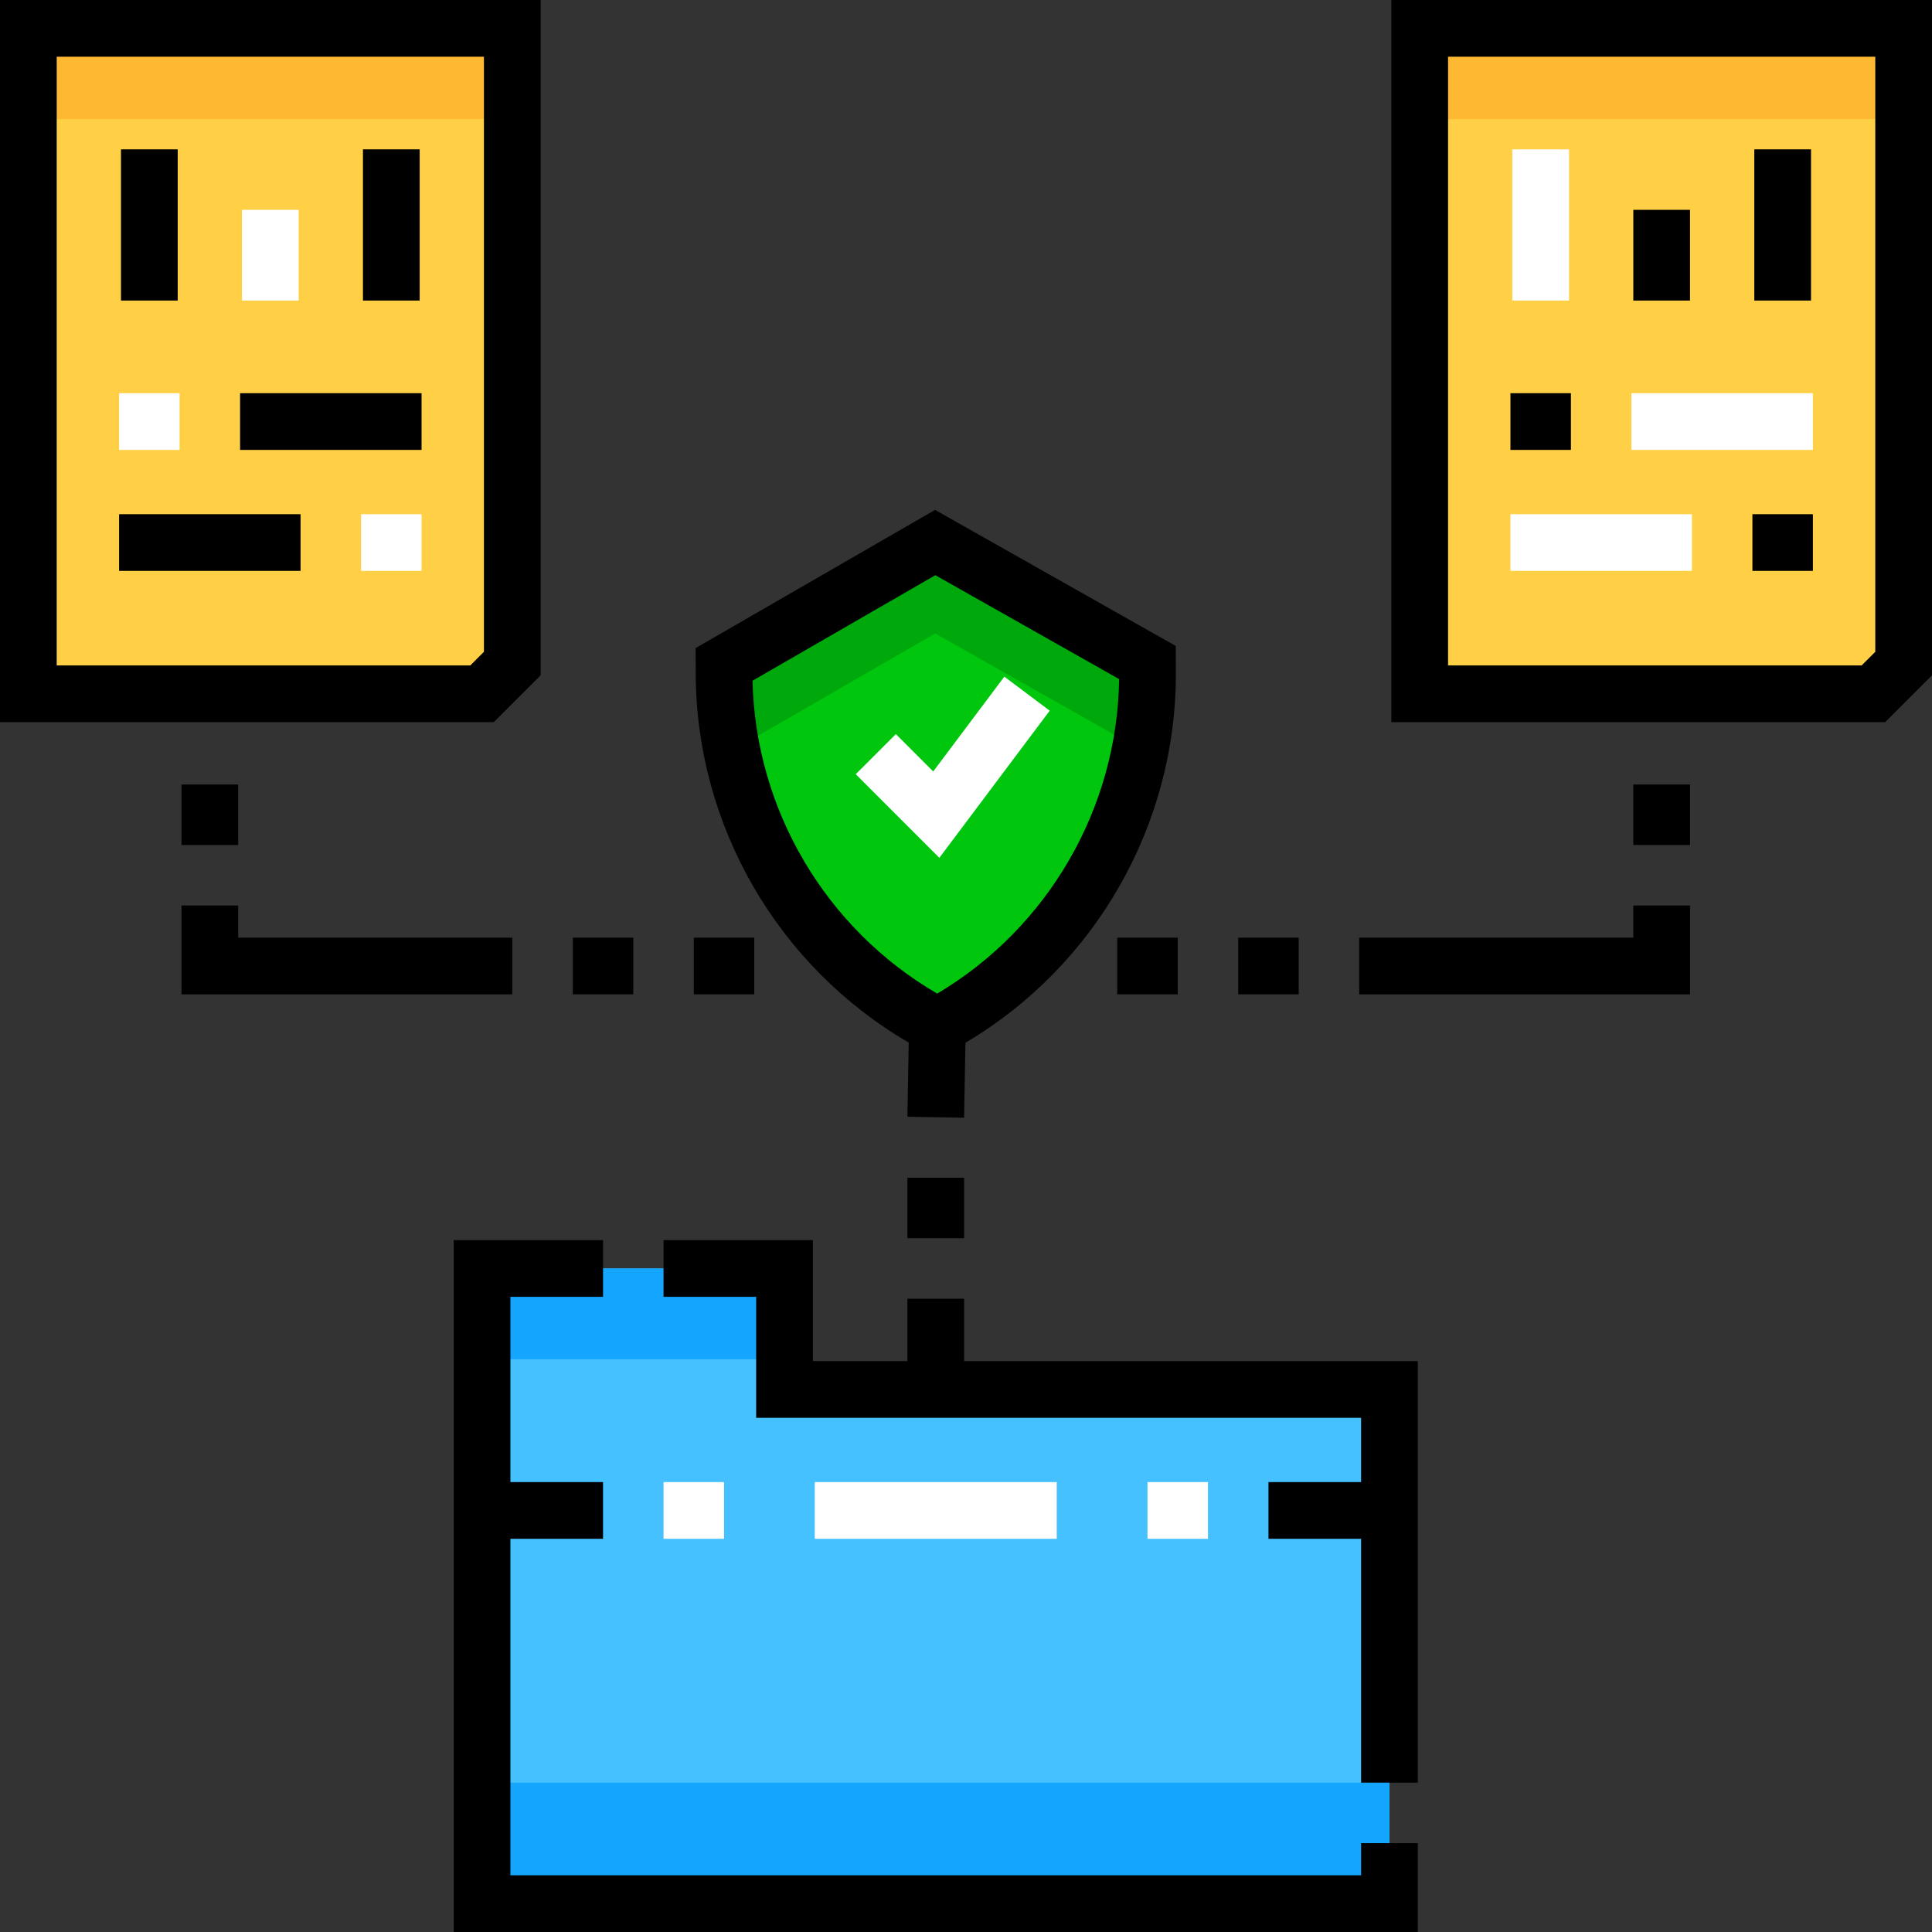 <?xml version="1.0" encoding="iso-8859-1"?>
<!-- Generator: Adobe Illustrator 19.0.0, SVG Export Plug-In . SVG Version: 6.00 Build 0)  -->
<svg version="1.1" id="Capa_1" xmlns="http://www.w3.org/2000/svg" xmlns:xlink="http://www.w3.org/1999/xlink" x="0px" y="0px"
	 viewBox="0 0 512 512" style="enable-background:new 0 0 512 512;" xml:space="preserve">
<rect x="0" y="0" width="512" height="512" fill="#333333" stroke="none"/>
<polygon style="fill:#45C1FF;" points="207.906,368.219 207.906,336.157 127.75,336.157 127.75,504.485 368.219,504.485 
	368.219,368.219 "/>
<g>
	<rect x="127.75" y="472.423" style="fill:#14A5FF;" width="240.47" height="32.063"/>
	<rect x="127.75" y="336.157" style="fill:#14A5FF;" width="80.157" height="24.047"/>
</g>
<path style="fill:#00C70D;" d="M251.082,270.433l-2.671,1.541l-2.684-1.518c-33.124-18.725-53.671-53.765-53.841-91.813
	l-0.011-2.564l55.965-32.298l56.251,31.799l0.011,2.564C304.272,216.193,284.038,251.414,251.082,270.433z"/>
<path style="fill:#00A90B;" d="M193.955,198.983l53.886-31.098l54.355,30.727c1.281-6.675,1.938-13.523,1.907-20.468l-0.011-2.564
	l-56.252-31.799l-55.965,32.298l0.011,2.564C191.917,185.549,192.627,192.355,193.955,198.983z"/>
<rect x="215.922" y="392.767" style="fill:#FFFFFF;" width="64.125" height="15.029"/>
<polygon style="fill:#FFD045;" points="127.75,183.859 7.515,183.859 7.515,15.53 7.515,7.515 135.765,7.515 135.765,175.843 "/>
<polygon style="fill:#FFB831;" points="127.75,31.562 7.515,31.562 7.515,8.608 7.515,7.515 135.765,7.515 135.765,30.469 "/>
<polygon style="fill:#FFD045;" points="496.47,183.859 376.235,183.859 376.235,15.53 376.235,7.515 504.485,7.515 504.485,175.843 
	"/>
<polygon style="fill:#FFB831;" points="496.47,31.562 376.235,31.562 376.235,8.608 376.235,7.515 504.485,7.515 504.485,30.469 "/>
<path d="M130.862,191.374H0V0h143.28v178.956L130.862,191.374z M15.029,176.344h109.608l3.613-3.613V15.029H15.029V176.344z"/>
<rect x="32.063" y="39.577" width="15.029" height="40.078"/>
<rect x="96.188" y="39.577" width="15.029" height="40.078"/>
<g>
	<rect x="64.125" y="55.609" style="fill:#FFFFFF;" width="15.029" height="24.047"/>
	<rect x="31.562" y="104.204" style="fill:#FFFFFF;" width="16.031" height="15.029"/>
</g>
<rect x="63.624" y="104.204" width="48.094" height="15.029"/>
<rect x="31.562" y="136.266" width="48.094" height="15.029"/>
<rect x="95.687" y="136.266" style="fill:#FFFFFF;" width="16.031" height="15.029"/>
<path d="M499.582,191.374H368.72V0H512v178.956L499.582,191.374z M383.75,176.344h109.608l3.613-3.613V15.029H383.75V176.344z"/>
<rect x="400.783" y="39.577" style="fill:#FFFFFF;" width="15.029" height="40.078"/>
<rect x="464.908" y="39.577" width="15.029" height="40.078"/>
<rect x="432.845" y="55.609" width="15.029" height="24.047"/>
<rect x="400.282" y="104.204" width="16.031" height="15.029"/>
<g>
	<rect x="432.344" y="104.204" style="fill:#FFFFFF;" width="48.094" height="15.029"/>
	<rect x="400.282" y="136.266" style="fill:#FFFFFF;" width="48.094" height="15.029"/>
</g>
<rect x="464.407" y="136.266" width="16.031" height="15.029"/>
<polygon points="215.421,360.704 215.421,328.642 175.843,328.642 175.843,343.671 200.391,343.671 200.391,375.734 
	360.704,375.734 360.704,392.767 336.157,392.767 336.157,407.796 360.704,407.796 360.704,472.423 375.734,472.423 
	375.734,360.704 "/>
<polygon points="360.704,496.971 135.264,496.971 135.264,407.796 159.812,407.796 159.812,392.767 135.264,392.767 
	135.264,343.671 159.812,343.671 159.812,328.642 120.235,328.642 120.235,512 375.734,512 375.734,488.454 360.704,488.454 "/>
<g>
	<rect x="175.843" y="392.767" style="fill:#FFFFFF;" width="16.031" height="15.029"/>
	<rect x="304.094" y="392.767" style="fill:#FFFFFF;" width="16.031" height="15.029"/>
</g>
<rect x="48.094" y="207.906" width="15.029" height="16.031"/>
<polygon points="135.765,263.515 48.094,263.515 48.094,239.969 63.123,239.969 63.123,248.485 135.765,248.485 "/>
<rect x="151.796" y="248.485" width="16.031" height="15.029"/>
<rect x="183.859" y="248.485" width="16.031" height="15.029"/>
<rect x="432.845" y="207.906" width="15.029" height="16.031"/>
<polygon points="447.875,263.515 360.204,263.515 360.204,248.485 432.845,248.485 432.845,239.969 447.875,239.969 "/>
<rect x="328.141" y="248.485" width="16.031" height="15.029"/>
<rect x="296.078" y="248.485" width="16.031" height="15.029"/>
<polygon style="fill:#FFFFFF;" points="248.939,227.33 226.781,205.172 237.408,194.544 247.313,204.449 266.161,179.318 
	278.184,188.336 "/>
<rect x="240.47" y="312.11" width="15.029" height="16.031"/>
<rect x="240.47" y="344.172" width="15.029" height="24.047"/>
<path d="M311.618,178.11l-0.032-6.926l-63.785-36.056l-63.461,36.624l0.03,6.927c0.179,40.177,21.778,77.439,56.448,97.612
	l-0.349,19.656l15.027,0.267l0.353-19.876C290.453,255.88,311.797,218.362,311.618,178.11z M248.373,263.312
	c-29.57-17.202-48.173-48.739-48.949-82.914l48.455-27.964l48.701,27.532C296.109,214.147,277.789,245.847,248.373,263.312z"/>
<g>
</g>
<g>
</g>
<g>
</g>
<g>
</g>
<g>
</g>
<g>
</g>
<g>
</g>
<g>
</g>
<g>
</g>
<g>
</g>
<g>
</g>
<g>
</g>
<g>
</g>
<g>
</g>
<g>
</g>
</svg>
